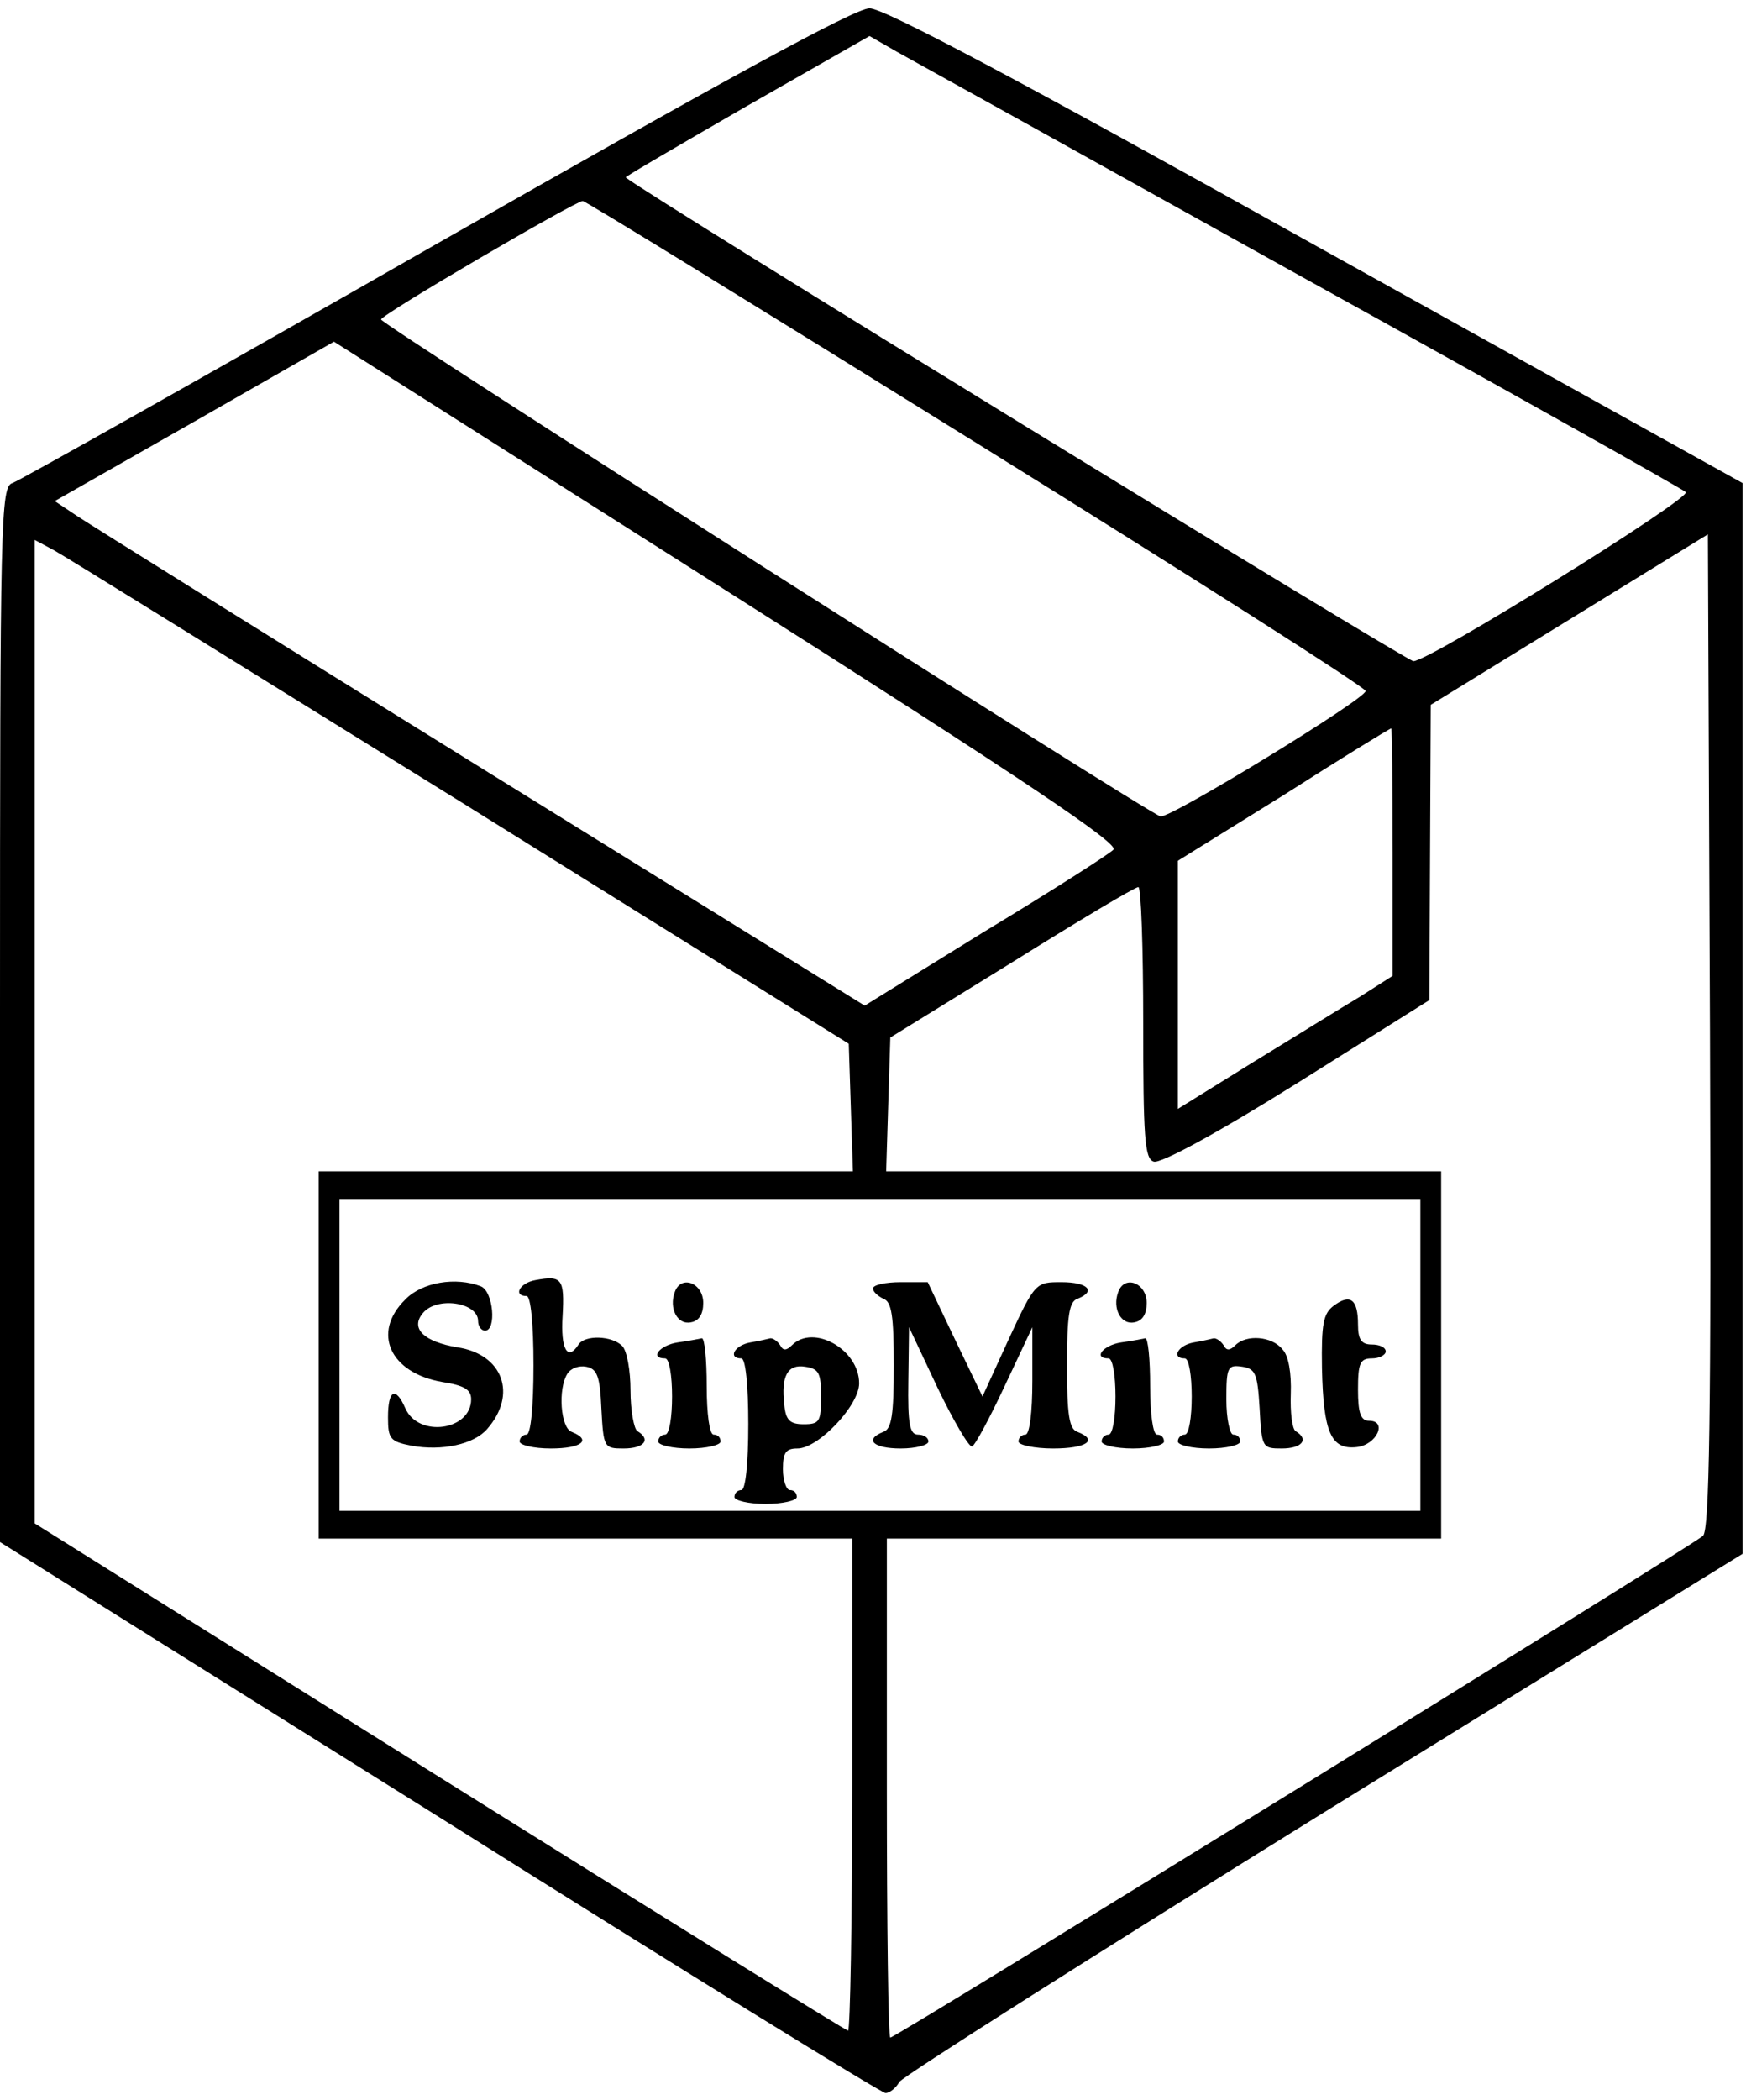 <?xml version="1.0" standalone="no"?>
<!DOCTYPE svg PUBLIC "-//W3C//DTD SVG 20010904//EN"
 "http://www.w3.org/TR/2001/REC-SVG-20010904/DTD/svg10.dtd">
<svg version="1.0" xmlns="http://www.w3.org/2000/svg"
 width="252pt" height="303pt" viewBox="0 0 252 303"
 preserveAspectRatio="xMidYMid meet">

<g transform="translate(0,303) scale(0.1,-0.1)"
fill="#000000" stroke="none">
<path d="M630 2678 c-327 -187 -603 -342 -612 -345 -17 -5 -18 -50 -18 -767
l0 -761 634 -397 c348 -219 638 -398 644 -398 6 0 15 7 20 16 5 8 281 183 613
389 l604 373 0 772 0 773 -615 342 c-430 240 -624 343 -645 343 -21 0 -211
-104 -625 -340z m1250 -48 c300 -166 549 -306 553 -310 10 -8 -370 -244 -393
-244 -10 0 -1102 670 -1137 698 -1 1 78 47 175 103 l177 101 40 -23 c22 -12
285 -158 585 -325z m-471 -239 c309 -192 562 -353 562 -358 1 -11 -282 -184
-296 -181 -19 5 -1125 710 -1125 717 0 7 279 170 291 171 4 0 259 -157 568
-349z m198 -587 c-7 -7 -90 -60 -186 -118 l-173 -107 -552 342 c-303 188 -566
352 -584 364 l-33 22 202 115 201 115 569 -361 c433 -275 565 -364 556 -372z
m851 -990 c-15 -14 -1165 -724 -1173 -724 -3 0 -5 162 -5 360 l0 360 400 0
400 0 0 265 0 265 -400 0 -401 0 3 97 3 96 175 108 c96 60 178 109 183 109 4
0 7 -88 7 -195 0 -165 2 -197 15 -201 9 -4 92 41 207 113 l191 120 1 213 1
213 200 123 200 123 3 -717 c2 -565 -1 -719 -10 -728z m-1793 1059 l560 -349
3 -92 3 -92 -386 0 -385 0 0 -265 0 -265 385 0 385 0 0 -355 c0 -195 -3 -355
-6 -355 -3 0 -269 165 -590 366 l-584 366 0 709 0 710 28 -15 c15 -8 279 -172
587 -363z m1345 -72 l0 -179 -47 -30 c-27 -16 -96 -59 -155 -95 l-108 -67 0
179 0 179 153 95 c83 53 153 96 155 96 1 1 2 -80 2 -178z m40 -726 l0 -225
-780 0 -780 0 0 225 0 225 780 0 780 0 0 -225z"/>
<path d="M773 1183 c-23 -4 -33 -23 -13 -23 6 0 10 -40 10 -100 0 -60 -4 -100
-10 -100 -5 0 -10 -4 -10 -10 0 -5 20 -10 45 -10 44 0 60 12 30 24 -16 6 -20
62 -6 84 5 8 17 12 27 10 16 -3 20 -14 22 -61 3 -56 4 -57 32 -57 30 0 40 13
20 25 -5 3 -10 30 -10 59 0 28 -5 57 -12 64 -15 15 -54 16 -63 2 -16 -25 -26
-6 -23 41 3 54 -1 59 -39 52z"/>
<path d="M585 1155 c-49 -48 -22 -106 53 -119 32 -5 42 -11 42 -25 0 -45 -76
-56 -95 -13 -14 32 -25 27 -25 -13 0 -31 3 -35 34 -41 44 -8 90 2 109 24 44
50 23 108 -43 118 -48 8 -68 27 -50 49 20 25 80 16 80 -11 0 -8 5 -14 10 -14
17 0 12 57 -6 64 -36 14 -85 6 -109 -19z"/>
<path d="M974 1166 c-9 -24 4 -48 23 -44 12 2 18 12 18 28 0 29 -32 41 -41 16z"/>
<path d="M1260 1171 c0 -5 7 -11 15 -15 12 -4 15 -25 15 -96 0 -71 -3 -92 -15
-96 -28 -11 -15 -24 25 -24 22 0 40 5 40 10 0 6 -7 10 -15 10 -12 0 -15 15
-14 78 l1 77 41 -87 c23 -48 46 -87 50 -85 4 1 25 40 47 87 l40 85 0 -77 c0
-46 -4 -78 -10 -78 -5 0 -10 -4 -10 -10 0 -5 23 -10 50 -10 48 0 66 12 35 24
-12 4 -15 25 -15 96 0 71 3 92 15 96 28 11 15 24 -23 24 -37 0 -38 0 -76 -82
l-38 -83 -40 83 -39 82 -39 0 c-22 0 -40 -4 -40 -9z"/>
<path d="M1614 1166 c-9 -24 4 -48 23 -44 12 2 18 12 18 28 0 29 -32 41 -41
16z"/>
<path d="M1925 1146 c-15 -11 -18 -26 -17 -90 2 -93 13 -118 50 -114 29 3 45
38 18 38 -12 0 -16 11 -16 45 0 38 3 45 20 45 11 0 20 5 20 10 0 6 -9 10 -20
10 -15 0 -20 7 -20 29 0 36 -11 45 -35 27z"/>
<path d="M978 1093 c-26 -4 -41 -23 -18 -23 6 0 10 -25 10 -55 0 -30 -4 -55
-10 -55 -5 0 -10 -4 -10 -10 0 -5 20 -10 45 -10 25 0 45 5 45 10 0 6 -4 10
-10 10 -6 0 -10 30 -10 70 0 39 -3 69 -7 69 -5 -1 -20 -4 -35 -6z"/>
<path d="M1083 1093 c-23 -4 -33 -23 -13 -23 6 0 10 -38 10 -95 0 -57 -4 -95
-10 -95 -5 0 -10 -4 -10 -10 0 -5 20 -10 45 -10 25 0 45 5 45 10 0 6 -4 10
-10 10 -5 0 -10 14 -10 30 0 24 4 30 21 30 30 0 89 62 89 94 0 49 -66 86 -97
55 -8 -8 -13 -8 -17 0 -4 6 -10 10 -14 10 -4 -1 -17 -4 -29 -6z m102 -78 c0
-36 -2 -40 -25 -40 -20 0 -26 6 -28 28 -5 42 5 59 30 55 20 -3 23 -9 23 -43z"/>
<path d="M1618 1093 c-26 -4 -41 -23 -18 -23 6 0 10 -25 10 -55 0 -30 -4 -55
-10 -55 -5 0 -10 -4 -10 -10 0 -5 20 -10 45 -10 25 0 45 5 45 10 0 6 -4 10
-10 10 -6 0 -10 30 -10 70 0 39 -3 69 -7 69 -5 -1 -20 -4 -35 -6z"/>
<path d="M1723 1093 c-23 -4 -33 -23 -13 -23 6 0 10 -25 10 -55 0 -30 -4 -55
-10 -55 -5 0 -10 -4 -10 -10 0 -5 20 -10 45 -10 25 0 45 5 45 10 0 6 -4 10
-10 10 -5 0 -10 23 -10 51 0 47 2 50 23 47 19 -3 22 -10 25 -60 3 -57 4 -58
32 -58 29 0 40 13 20 25 -5 3 -8 27 -7 54 1 29 -3 55 -12 64 -15 19 -52 22
-68 6 -8 -8 -13 -8 -17 0 -4 6 -10 10 -14 10 -4 -1 -17 -4 -29 -6z"/>
</g>
</svg>

